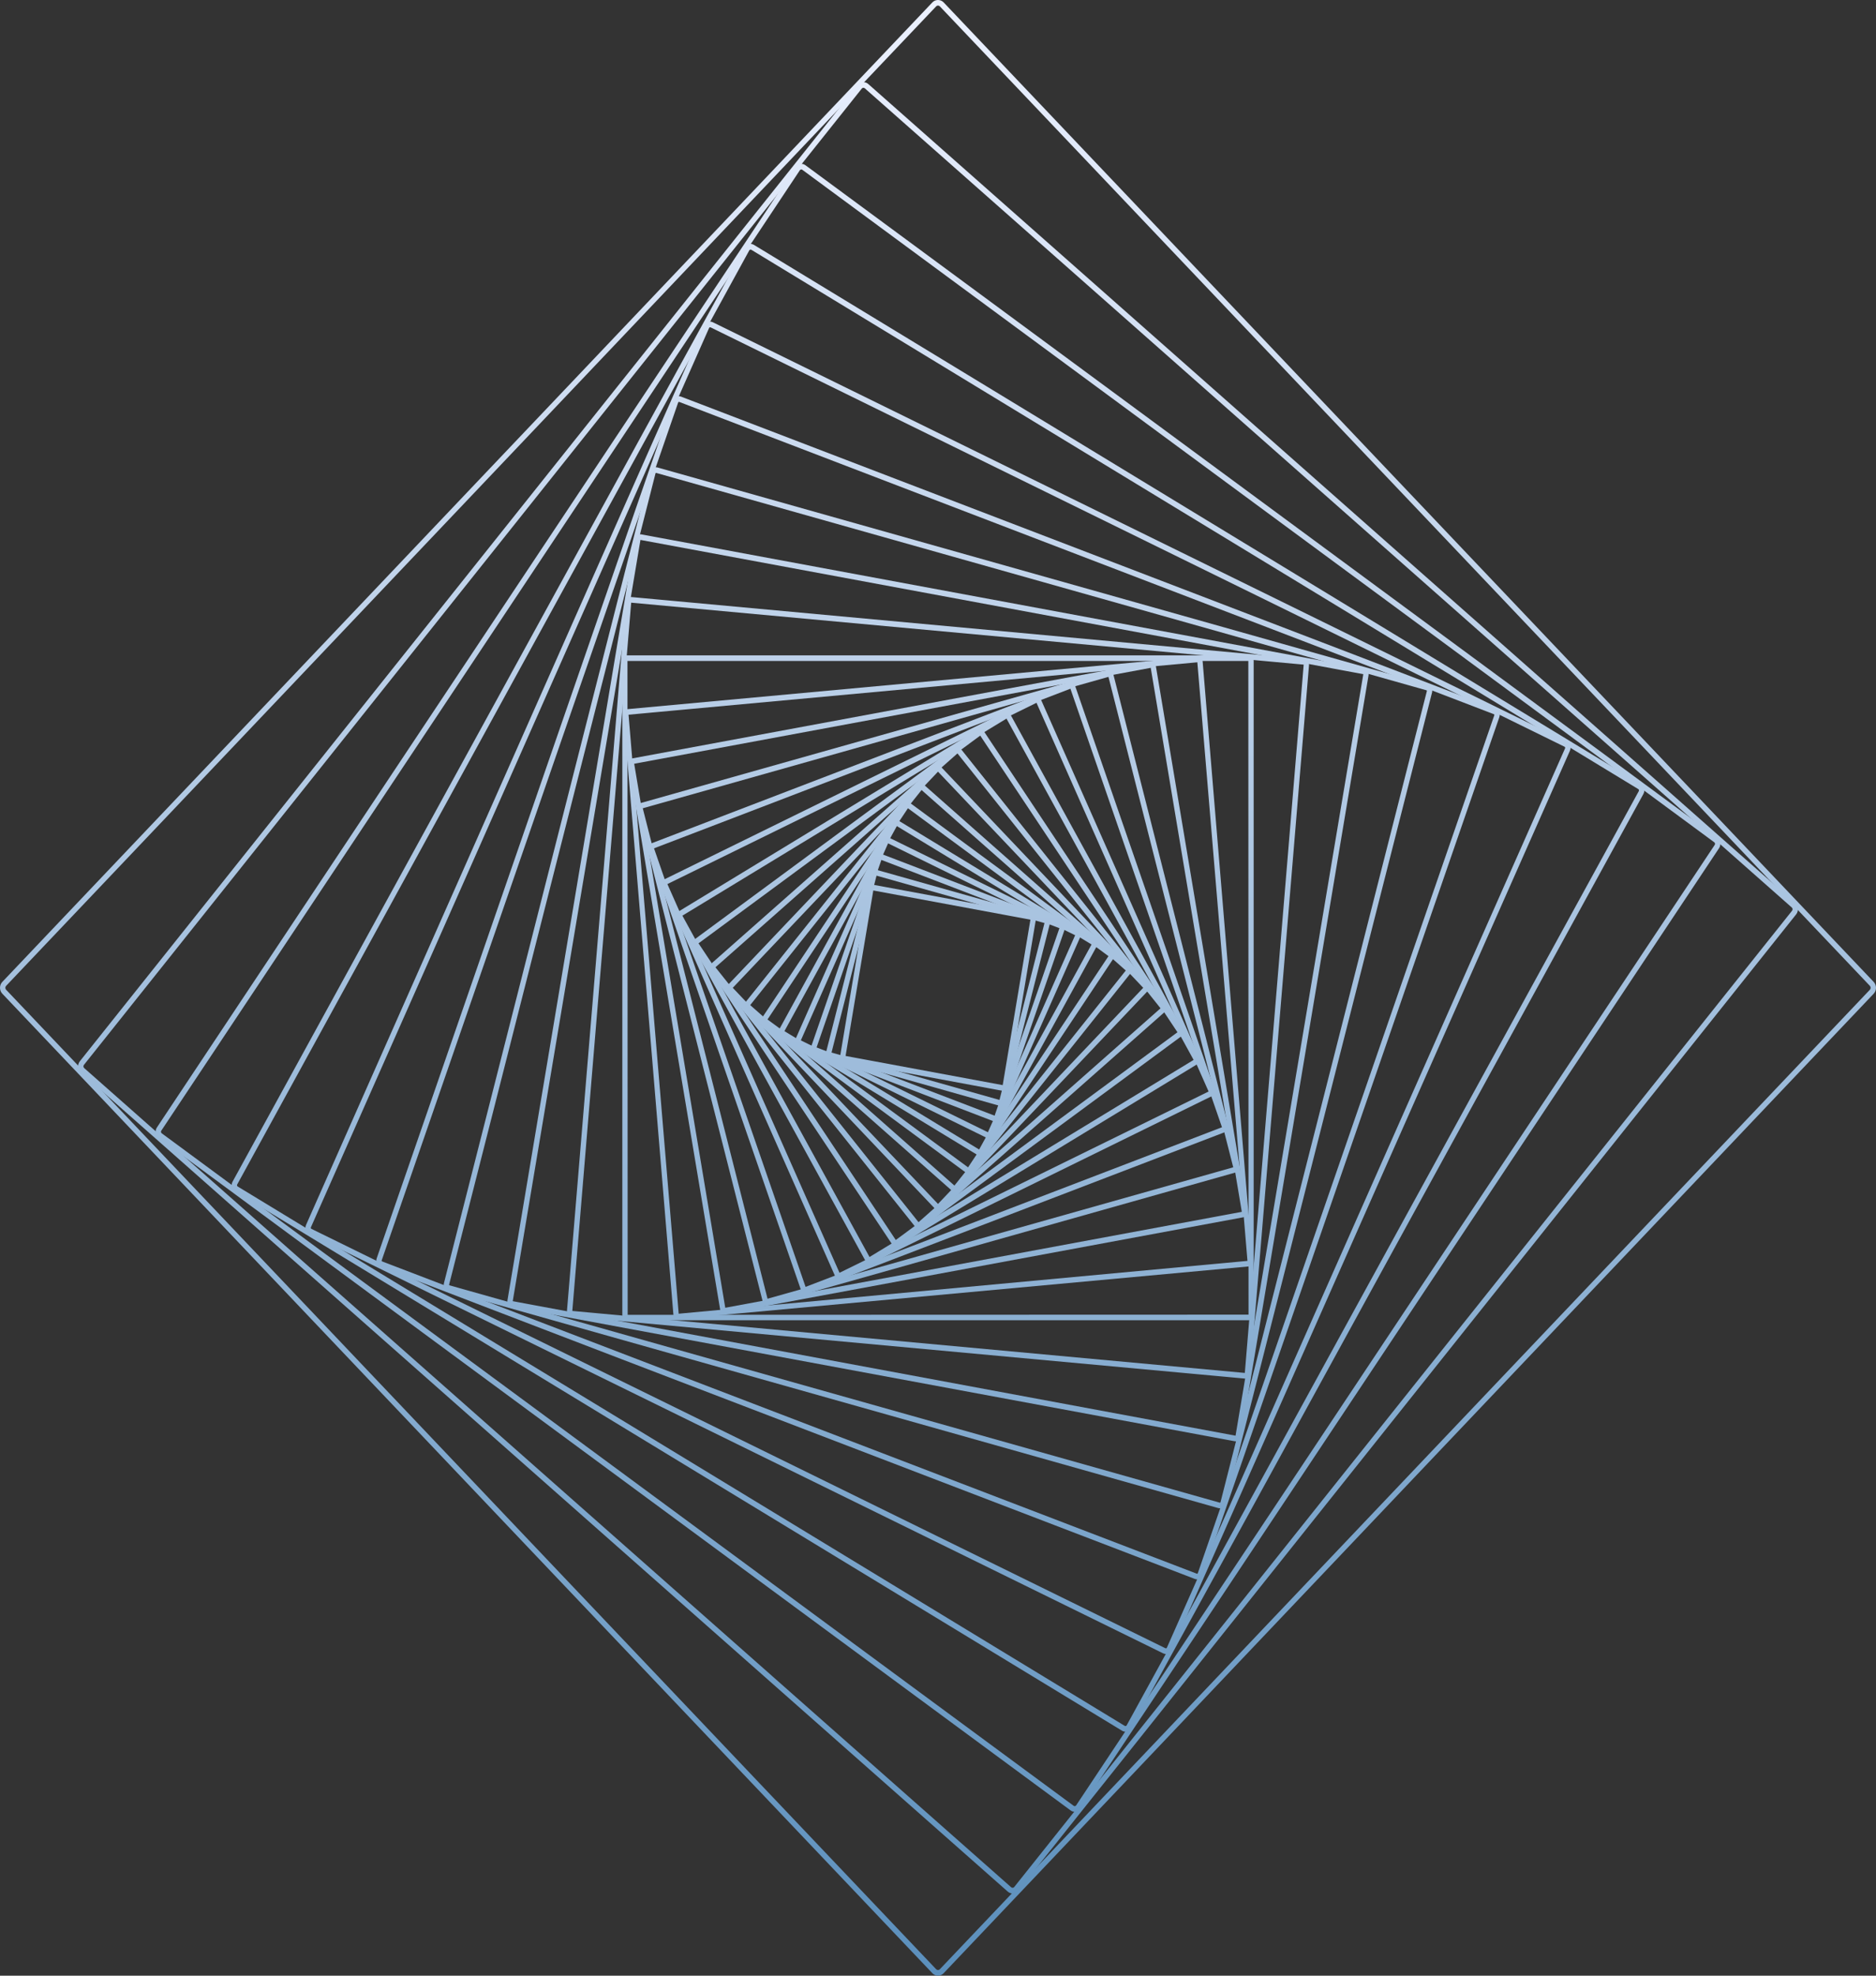 <svg width="342" height="360" viewBox="0 0 342 360" fill="none" xmlns="http://www.w3.org/2000/svg">
<rect x="0" y="0" width="342" height="360" fill="#333333" stroke="none"/>
<path d="M183.06 198.81C183.035 198.81 183.011 198.808 182.99 198.804L153.622 193.353C153.495 193.329 153.304 193.202 153.23 193.09C153.156 192.979 153.108 192.747 153.13 192.614L158.308 161.699C158.331 161.565 158.452 161.365 158.557 161.287C158.663 161.209 158.882 161.158 159.01 161.181L188.379 166.632C188.708 166.693 188.929 167.025 188.871 167.371L183.692 198.286C183.67 198.42 183.548 198.62 183.443 198.699C183.355 198.763 183.187 198.81 183.06 198.81ZM154.153 192.41L182.796 197.726L187.847 167.575L159.204 162.259L154.153 192.41Z" fill="url(#paint0_linear_157_304)"/>
<path d="M182.462 201.537C182.408 201.537 182.354 201.53 182.301 201.514L150.992 192.683C150.663 192.591 150.468 192.234 150.555 191.889L158.945 158.929C158.979 158.798 159.12 158.604 159.232 158.535C159.344 158.468 159.574 158.436 159.7 158.47L191.01 167.302C191.338 167.394 191.534 167.751 191.446 168.096L183.056 201.056C183.022 201.187 182.881 201.382 182.769 201.45C182.674 201.508 182.569 201.537 182.462 201.537ZM151.589 191.79L182.208 200.426L190.412 168.195L159.794 159.559L151.589 191.79Z" fill="url(#paint1_linear_157_304)"/>
<path d="M181.514 204.411C181.438 204.411 181.365 204.402 181.314 204.382L148.206 191.697C148.085 191.651 147.906 191.479 147.852 191.355C147.781 191.195 147.773 191.015 147.831 190.85L159.881 155.998C159.926 155.871 160.088 155.683 160.206 155.625C160.323 155.568 160.565 155.556 160.686 155.603L193.795 168.288C193.916 168.334 194.094 168.506 194.149 168.63C194.203 168.753 194.214 169.008 194.17 169.135L182.119 203.987C182.075 204.115 181.912 204.303 181.795 204.36C181.726 204.393 181.617 204.411 181.514 204.411ZM148.865 190.858L181.322 203.293L193.135 169.127L160.678 156.692L148.865 190.858Z" fill="url(#paint2_linear_157_304)"/>
<path d="M180.278 207.442C180.172 207.442 180.059 207.424 179.991 207.39L145.282 190.353C144.962 190.196 144.823 189.794 144.972 189.458L161.157 152.921C161.212 152.797 161.398 152.619 161.519 152.572C161.679 152.511 161.853 152.519 162.008 152.595L196.717 169.632C196.834 169.69 197.003 169.884 197.047 170.012C197.092 170.14 197.081 170.404 197.026 170.528L180.841 207.064C180.787 207.188 180.601 207.366 180.48 207.413C180.429 207.432 180.356 207.442 180.278 207.442ZM145.997 189.572L180.099 206.312L196.002 170.413L161.899 153.673L145.997 189.572Z" fill="url(#paint3_linear_157_304)"/>
<path d="M178.617 210.61C178.504 210.61 178.392 210.578 178.292 210.518L142.242 188.608C141.93 188.419 141.822 187.998 142.002 187.669L162.816 149.72C162.997 149.391 163.398 149.279 163.709 149.469L199.758 171.377C200.07 171.567 200.177 171.989 199.998 172.317L179.184 210.266C179.097 210.425 178.957 210.539 178.788 210.586C178.731 210.602 178.674 210.61 178.617 210.61ZM143.007 187.888L178.501 209.46L198.993 172.097L163.499 150.525L143.007 187.888Z" fill="url(#paint4_linear_157_304)"/>
<path d="M176.554 213.863C176.417 213.863 176.285 213.819 176.171 213.735L139.108 186.417C138.962 186.309 138.865 186.149 138.834 185.964C138.803 185.778 138.842 185.592 138.944 185.437L164.897 146.421C165.107 146.104 165.523 146.026 165.826 146.248L165.827 146.249L202.891 173.568C203.192 173.791 203.265 174.229 203.055 174.547L177.102 213.563C176.999 213.717 176.846 213.82 176.67 213.852C176.631 213.86 176.592 213.863 176.554 213.863ZM139.918 185.762L176.479 212.71L202.08 174.223L165.519 147.275L139.918 185.762Z" fill="url(#paint5_linear_157_304)"/>
<path d="M174.03 217.18C173.875 217.18 173.72 217.126 173.592 217.013L135.916 183.734C135.777 183.61 135.691 183.437 135.675 183.246C135.659 183.054 135.715 182.867 135.832 182.72L167.445 143.061C167.563 142.914 167.728 142.823 167.91 142.807C168.09 142.79 168.268 142.849 168.408 142.973L206.083 176.251C206.223 176.375 206.309 176.548 206.325 176.739C206.341 176.931 206.285 177.117 206.167 177.265L174.555 216.924C174.42 217.093 174.226 217.18 174.03 217.18ZM136.766 183.145L173.995 216.03L205.234 176.84L168.005 143.956L136.766 183.145Z" fill="url(#paint6_linear_157_304)"/>
<path d="M171 220.521C170.813 220.521 170.636 220.444 170.504 220.304L132.704 180.514C132.572 180.375 132.499 180.189 132.499 179.992C132.499 179.795 132.572 179.61 132.704 179.471L170.505 139.68C170.768 139.402 171.231 139.401 171.495 139.68L209.296 179.471C209.428 179.61 209.501 179.795 209.501 179.992C209.501 180.189 209.428 180.375 209.296 180.514L171.495 220.305C171.364 220.444 171.188 220.521 171 220.521ZM133.587 179.993L171 219.376L208.413 179.993L171 140.609L133.587 179.993Z" fill="url(#paint7_linear_157_304)"/>
<path d="M167.42 223.837C167.399 223.837 167.377 223.835 167.355 223.833C167.164 223.816 166.991 223.721 166.867 223.566L129.518 176.71C129.263 176.389 129.303 175.91 129.607 175.642L174.118 136.326C174.266 136.195 174.457 136.134 174.644 136.151C174.835 136.169 175.009 136.264 175.132 136.419L212.482 183.275C212.737 183.594 212.697 184.073 212.394 184.341L167.881 223.659C167.751 223.775 167.589 223.837 167.42 223.837ZM130.428 176.256L167.45 222.7L211.57 183.729L174.549 137.284L130.428 176.256Z" fill="url(#paint8_linear_157_304)"/>
<path d="M163.247 227.069C163.204 227.069 163.16 227.065 163.116 227.057C162.922 227.021 162.752 226.907 162.639 226.737L126.413 172.275C126.3 172.106 126.256 171.899 126.29 171.694C126.325 171.489 126.433 171.311 126.594 171.192L178.331 133.057C178.493 132.938 178.689 132.892 178.884 132.928C179.079 132.964 179.248 133.078 179.361 133.248L215.588 187.71C215.701 187.88 215.744 188.087 215.71 188.292C215.675 188.497 215.567 188.675 215.405 188.795L163.67 226.929C163.544 227.021 163.397 227.069 163.247 227.069ZM127.345 171.89L163.303 225.946L214.654 188.095L178.697 134.039L127.345 171.89Z" fill="url(#paint9_linear_157_304)"/>
<path d="M158.438 230.153C158.372 230.153 158.305 230.144 158.24 230.125C158.043 230.07 157.879 229.938 157.777 229.752L123.452 167.167C123.242 166.784 123.367 166.293 123.731 166.072L183.184 129.939C183.36 129.832 183.567 129.804 183.762 129.859C183.958 129.914 184.122 130.047 184.224 130.233L218.549 192.817C218.759 193.2 218.634 193.692 218.271 193.912L158.817 230.046C158.7 230.117 158.57 230.153 158.438 230.153ZM124.402 166.849L158.515 229.045L217.599 193.136L183.487 130.94L124.402 166.849Z" fill="url(#paint10_linear_157_304)"/>
<path d="M152.954 233.014C152.863 233.014 152.772 232.997 152.685 232.963C152.488 232.888 152.33 232.736 152.242 232.535L120.706 161.344C120.523 160.931 120.694 160.438 121.085 160.246L188.715 127.049C188.906 126.955 189.119 126.946 189.315 127.022C189.513 127.097 189.67 127.25 189.758 127.45L221.294 198.64C221.477 199.054 221.306 199.546 220.914 199.739L153.286 232.936C153.18 232.987 153.067 233.014 152.954 233.014ZM121.669 161.092L153.045 231.922L220.331 198.893L188.955 128.063L121.669 161.092Z" fill="url(#paint11_linear_157_304)"/>
<path d="M146.761 235.564C146.644 235.564 146.528 235.537 146.419 235.484C146.223 235.387 146.073 235.216 145.999 235.001L118.259 154.77C118.185 154.556 118.194 154.324 118.285 154.117C118.377 153.91 118.539 153.753 118.743 153.675L194.961 124.473C195.164 124.396 195.384 124.405 195.581 124.502C195.778 124.598 195.927 124.769 196.001 124.984L223.742 205.216C223.894 205.658 223.677 206.148 223.257 206.31L147.039 235.512C146.949 235.547 146.855 235.564 146.761 235.564ZM119.23 154.58L146.859 234.489L222.77 205.404L195.141 125.496L119.23 154.58Z" fill="url(#paint12_linear_157_304)"/>
<path d="M139.83 237.708C139.46 237.708 139.12 237.447 139.019 237.053L116.201 147.409C116.081 146.938 116.348 146.453 116.795 146.327L201.953 122.307C202.17 122.246 202.395 122.277 202.59 122.395C202.784 122.513 202.923 122.704 202.981 122.932L225.799 212.575C225.919 213.046 225.652 213.531 225.206 213.657L140.047 237.677C139.974 237.698 139.902 237.708 139.83 237.708ZM117.177 147.281L139.925 236.65L224.823 212.704L202.074 123.335L117.177 147.281Z" fill="url(#paint13_linear_157_304)"/>
<path d="M132.133 239.338C131.719 239.338 131.351 239.025 131.277 238.582L114.637 139.238C114.553 138.742 114.869 138.265 115.342 138.178L209.715 120.661C210.188 120.572 210.639 120.906 210.723 121.403L227.363 220.747C227.403 220.987 227.352 221.231 227.219 221.431C227.086 221.632 226.886 221.765 226.657 221.808L132.285 239.324C132.234 239.334 132.183 239.338 132.133 239.338ZM115.615 139.169L132.219 238.295L226.385 220.816L209.781 121.69L115.615 139.169Z" fill="url(#paint14_linear_157_304)"/>
<path d="M123.654 240.337C123.443 240.337 123.24 240.259 123.076 240.114C122.891 239.951 122.777 239.721 122.756 239.468L113.678 130.239C113.635 129.716 114.003 129.254 114.499 129.208L218.264 119.652C218.504 119.631 218.738 119.707 218.924 119.871C219.109 120.034 219.222 120.263 219.243 120.517L228.321 229.746C228.365 230.269 227.996 230.731 227.5 230.777L123.735 240.333C123.708 240.336 123.681 240.337 123.654 240.337ZM218.279 120.68L114.584 130.231L123.727 239.379L227.416 229.754L218.279 120.68Z" fill="url(#paint15_linear_157_304)"/>
<path d="M227.609 240.572L114.39 240.572C113.872 240.572 113.451 240.129 113.451 239.583L113.451 120.402C113.451 119.856 113.872 119.413 114.39 119.413H227.609C228.127 119.413 228.549 119.856 228.549 120.402L228.549 239.583C228.548 240.129 228.127 240.572 227.609 240.572ZM114.39 120.438L114.425 239.583L227.609 239.547L227.574 120.438L114.39 120.438Z" fill="url(#paint16_linear_157_304)"/>
<path d="M226.936 251.194C226.907 251.194 226.878 251.193 226.849 251.19L104.255 239.9C103.717 239.85 103.318 239.35 103.365 238.784L114.09 109.731C114.137 109.165 114.616 108.745 115.151 108.795L237.746 120.085C238.283 120.135 238.683 120.636 238.636 121.201L227.91 250.254C227.865 250.79 227.437 251.194 226.936 251.194ZM115.066 109.817L104.335 238.873L226.934 250.169L237.665 121.112C237.665 121.109 237.663 121.108 237.661 121.107L115.066 109.817Z" fill="url(#paint17_linear_157_304)"/>
<path d="M225.255 262.63C225.195 262.63 225.135 262.624 225.075 262.613L93.342 238.161C93.073 238.112 92.839 237.954 92.682 237.719C92.526 237.484 92.466 237.198 92.514 236.915L115.742 98.245C115.839 97.661 116.37 97.268 116.925 97.372L248.658 121.824C248.927 121.873 249.161 122.031 249.318 122.266C249.474 122.501 249.534 122.787 249.487 123.07L226.259 261.741C226.211 262.023 226.063 262.27 225.839 262.435C225.665 262.563 225.462 262.63 225.255 262.63ZM116.756 98.382L93.474 237.094L225.244 261.603L248.527 122.891C248.53 122.868 248.51 122.838 248.489 122.834L116.756 98.382Z" fill="url(#paint18_linear_157_304)"/>
<path d="M222.407 274.844C222.315 274.844 222.221 274.831 222.129 274.805L81.687 235.191C81.411 235.114 81.181 234.928 81.038 234.668C80.895 234.408 80.858 234.105 80.931 233.815L118.563 85.975C118.637 85.685 118.813 85.443 119.06 85.293C119.308 85.142 119.597 85.103 119.87 85.18L260.314 124.794C260.589 124.872 260.82 125.058 260.962 125.318C261.105 125.578 261.142 125.881 261.069 126.171L223.438 274.01C223.364 274.3 223.187 274.543 222.94 274.693C222.775 274.793 222.592 274.844 222.407 274.844ZM119.601 86.169C119.561 86.169 119.515 86.201 119.505 86.24L81.873 234.08C81.862 234.125 81.897 234.189 81.939 234.201L222.382 273.814C222.426 273.825 222.485 273.789 222.496 273.745L260.127 125.905C260.139 125.86 260.104 125.796 260.061 125.784L119.618 86.171C119.613 86.169 119.607 86.169 119.601 86.169Z" fill="url(#paint19_linear_157_304)"/>
<path d="M218.226 287.785C218.1 287.785 217.971 287.762 217.846 287.714L69.337 230.814C68.757 230.592 68.457 229.916 68.668 229.305L122.721 72.974C122.823 72.679 123.029 72.443 123.3 72.31C123.57 72.177 123.874 72.163 124.155 72.27L272.663 129.171C273.243 129.393 273.543 130.07 273.332 130.68L219.279 287.011C219.114 287.488 218.684 287.785 218.226 287.785ZM123.784 73.228C123.725 73.228 123.656 73.27 123.637 73.325L69.584 229.656C69.557 229.734 69.595 229.822 69.67 229.851L218.179 286.75C218.255 286.78 218.337 286.738 218.363 286.66L272.416 130.329C272.443 130.25 272.405 130.163 272.33 130.134L123.821 73.235C123.81 73.231 123.797 73.228 123.784 73.228Z" fill="url(#paint20_linear_157_304)"/>
<path d="M212.543 301.383C212.377 301.383 212.209 301.345 212.049 301.267L56.361 224.845C55.775 224.557 55.52 223.821 55.793 223.204L128.392 59.316C128.665 58.699 129.364 58.43 129.951 58.718L285.639 135.14C285.923 135.279 286.138 135.527 286.246 135.837C286.353 136.147 286.339 136.482 286.207 136.782L213.608 300.669C213.41 301.118 212.985 301.383 212.543 301.383ZM129.456 59.628C129.38 59.628 129.309 59.673 129.275 59.749L56.676 223.637C56.63 223.741 56.673 223.866 56.773 223.915L212.461 300.337C212.559 300.386 212.679 300.341 212.725 300.236L285.323 136.348C285.363 136.258 285.312 136.111 285.227 136.069L129.539 59.647C129.512 59.635 129.484 59.628 129.456 59.628Z" fill="url(#paint21_linear_157_304)"/>
<path d="M205.17 315.54C204.956 315.54 204.746 315.481 204.555 315.366L42.851 217.089C42.262 216.731 42.06 215.935 42.4 215.315L135.76 45.094C135.924 44.794 136.191 44.579 136.509 44.49C136.826 44.399 137.158 44.446 137.444 44.619L299.148 142.896C299.434 143.07 299.638 143.349 299.723 143.684C299.808 144.02 299.764 144.369 299.6 144.669L206.24 314.891C206.075 315.191 205.809 315.406 205.492 315.495C205.385 315.525 205.277 315.54 205.17 315.54ZM136.847 45.48C136.752 45.48 136.647 45.529 136.604 45.607L43.244 215.828C43.173 215.959 43.215 216.125 43.338 216.2L205.043 314.478C205.102 314.514 205.173 314.524 205.239 314.505C205.305 314.486 205.361 314.441 205.396 314.379L298.756 144.157C298.791 144.094 298.799 144.02 298.782 143.951C298.764 143.88 298.721 143.822 298.661 143.785L136.957 45.507C136.926 45.489 136.887 45.48 136.847 45.48Z" fill="url(#paint22_linear_157_304)"/>
<path d="M195.918 330.135C195.654 330.135 195.397 330.05 195.176 329.887L28.924 207.345C28.64 207.135 28.451 206.822 28.39 206.463C28.33 206.103 28.406 205.741 28.605 205.442L145.016 30.433C145.215 30.134 145.513 29.934 145.854 29.871C146.194 29.808 146.54 29.888 146.824 30.098L313.076 152.64C313.36 152.849 313.549 153.162 313.61 153.522C313.67 153.881 313.594 154.244 313.394 154.543L196.984 329.552C196.785 329.851 196.487 330.05 196.146 330.114C196.07 330.128 195.994 330.135 195.918 330.135ZM146.08 30.877C146.062 30.877 146.042 30.878 146.023 30.882C145.938 30.897 145.864 30.947 145.815 31.022L29.403 206.03C29.354 206.105 29.335 206.195 29.35 206.284C29.365 206.374 29.412 206.452 29.483 206.504L195.735 329.047C195.805 329.098 195.891 329.118 195.977 329.103C196.061 329.087 196.136 329.038 196.185 328.963L312.596 153.954C312.646 153.879 312.665 153.789 312.65 153.7C312.635 153.61 312.587 153.532 312.517 153.48L146.264 30.938C146.21 30.898 146.146 30.877 146.08 30.877Z" fill="url(#paint23_linear_157_304)"/>
<path d="M184.593 345.016C184.272 345.016 183.965 344.898 183.716 344.678L14.722 195.408C14.144 194.897 14.069 193.987 14.554 193.379L156.356 15.484C156.842 14.876 157.706 14.795 158.284 15.307L327.278 164.578C327.855 165.088 327.931 165.998 327.446 166.607L185.644 344.501C185.409 344.796 185.079 344.976 184.715 345.01C184.674 345.014 184.633 345.016 184.593 345.016ZM157.404 15.996C157.292 15.996 157.18 16.046 157.103 16.143L15.3 194.038C15.161 194.213 15.182 194.475 15.349 194.622L184.343 343.892C184.423 343.963 184.52 343.996 184.63 343.988C184.735 343.978 184.829 343.926 184.897 343.841L326.699 165.947C326.839 165.772 326.817 165.51 326.651 165.363L157.657 16.093C157.584 16.028 157.494 15.996 157.404 15.996Z" fill="url(#paint24_linear_157_304)"/>
<path d="M171 360C170.614 360 170.251 359.842 169.978 359.554L0.423 181.068C-0.141 180.475 -0.141 179.51 0.423 178.917L169.978 0.431C170.524 -0.144 171.476 -0.144 172.022 0.431L341.577 178.917C342.141 179.51 342.141 180.475 341.577 181.068L172.022 359.554C171.749 359.842 171.386 360 171 360ZM171 1.011C170.874 1.011 170.756 1.063 170.667 1.156L1.112 179.642C1.023 179.736 0.974 179.86 0.974 179.992C0.974 180.125 1.023 180.249 1.112 180.343L170.668 358.829C170.845 359.016 171.155 359.016 171.333 358.829L340.888 180.343C340.977 180.249 341.026 180.125 341.026 179.993C341.026 179.86 340.977 179.736 340.888 179.642L171.333 1.156C171.244 1.063 171.126 1.011 171 1.011Z" fill="url(#paint25_linear_157_304)"/>
<defs>
<linearGradient id="paint0_linear_157_304" x1="171" y1="0" x2="171" y2="360" gradientUnits="userSpaceOnUse">
<stop stop-color="#ECF1FF"/>
<stop offset="1" stop-color="#5B8FBC"/>
</linearGradient>
<linearGradient id="paint1_linear_157_304" x1="171" y1="0" x2="171" y2="360" gradientUnits="userSpaceOnUse">
<stop stop-color="#ECF1FF"/>
<stop offset="1" stop-color="#5B8FBC"/>
</linearGradient>
<linearGradient id="paint2_linear_157_304" x1="171" y1="0" x2="171" y2="360" gradientUnits="userSpaceOnUse">
<stop stop-color="#ECF1FF"/>
<stop offset="1" stop-color="#5B8FBC"/>
</linearGradient>
<linearGradient id="paint3_linear_157_304" x1="171" y1="0" x2="171" y2="360" gradientUnits="userSpaceOnUse">
<stop stop-color="#ECF1FF"/>
<stop offset="1" stop-color="#5B8FBC"/>
</linearGradient>
<linearGradient id="paint4_linear_157_304" x1="171" y1="0" x2="171" y2="360" gradientUnits="userSpaceOnUse">
<stop stop-color="#ECF1FF"/>
<stop offset="1" stop-color="#5B8FBC"/>
</linearGradient>
<linearGradient id="paint5_linear_157_304" x1="171" y1="0" x2="171" y2="360" gradientUnits="userSpaceOnUse">
<stop stop-color="#ECF1FF"/>
<stop offset="1" stop-color="#5B8FBC"/>
</linearGradient>
<linearGradient id="paint6_linear_157_304" x1="171" y1="0" x2="171" y2="360" gradientUnits="userSpaceOnUse">
<stop stop-color="#ECF1FF"/>
<stop offset="1" stop-color="#5B8FBC"/>
</linearGradient>
<linearGradient id="paint7_linear_157_304" x1="171" y1="0" x2="171" y2="360" gradientUnits="userSpaceOnUse">
<stop stop-color="#ECF1FF"/>
<stop offset="1" stop-color="#5B8FBC"/>
</linearGradient>
<linearGradient id="paint8_linear_157_304" x1="171" y1="0" x2="171" y2="360" gradientUnits="userSpaceOnUse">
<stop stop-color="#ECF1FF"/>
<stop offset="1" stop-color="#5B8FBC"/>
</linearGradient>
<linearGradient id="paint9_linear_157_304" x1="171" y1="0" x2="171" y2="360" gradientUnits="userSpaceOnUse">
<stop stop-color="#ECF1FF"/>
<stop offset="1" stop-color="#5B8FBC"/>
</linearGradient>
<linearGradient id="paint10_linear_157_304" x1="171" y1="0" x2="171" y2="360" gradientUnits="userSpaceOnUse">
<stop stop-color="#ECF1FF"/>
<stop offset="1" stop-color="#5B8FBC"/>
</linearGradient>
<linearGradient id="paint11_linear_157_304" x1="171" y1="0" x2="171" y2="360" gradientUnits="userSpaceOnUse">
<stop stop-color="#ECF1FF"/>
<stop offset="1" stop-color="#5B8FBC"/>
</linearGradient>
<linearGradient id="paint12_linear_157_304" x1="171" y1="0" x2="171" y2="360" gradientUnits="userSpaceOnUse">
<stop stop-color="#ECF1FF"/>
<stop offset="1" stop-color="#5B8FBC"/>
</linearGradient>
<linearGradient id="paint13_linear_157_304" x1="171" y1="0" x2="171" y2="360" gradientUnits="userSpaceOnUse">
<stop stop-color="#ECF1FF"/>
<stop offset="1" stop-color="#5B8FBC"/>
</linearGradient>
<linearGradient id="paint14_linear_157_304" x1="171" y1="0" x2="171" y2="360" gradientUnits="userSpaceOnUse">
<stop stop-color="#ECF1FF"/>
<stop offset="1" stop-color="#5B8FBC"/>
</linearGradient>
<linearGradient id="paint15_linear_157_304" x1="171" y1="0" x2="171" y2="360" gradientUnits="userSpaceOnUse">
<stop stop-color="#ECF1FF"/>
<stop offset="1" stop-color="#5B8FBC"/>
</linearGradient>
<linearGradient id="paint16_linear_157_304" x1="171" y1="0" x2="171" y2="360" gradientUnits="userSpaceOnUse">
<stop stop-color="#ECF1FF"/>
<stop offset="1" stop-color="#5B8FBC"/>
</linearGradient>
<linearGradient id="paint17_linear_157_304" x1="171" y1="0" x2="171" y2="360" gradientUnits="userSpaceOnUse">
<stop stop-color="#ECF1FF"/>
<stop offset="1" stop-color="#5B8FBC"/>
</linearGradient>
<linearGradient id="paint18_linear_157_304" x1="171" y1="0" x2="171" y2="360" gradientUnits="userSpaceOnUse">
<stop stop-color="#ECF1FF"/>
<stop offset="1" stop-color="#5B8FBC"/>
</linearGradient>
<linearGradient id="paint19_linear_157_304" x1="171" y1="0" x2="171" y2="360" gradientUnits="userSpaceOnUse">
<stop stop-color="#ECF1FF"/>
<stop offset="1" stop-color="#5B8FBC"/>
</linearGradient>
<linearGradient id="paint20_linear_157_304" x1="171" y1="0" x2="171" y2="360" gradientUnits="userSpaceOnUse">
<stop stop-color="#ECF1FF"/>
<stop offset="1" stop-color="#5B8FBC"/>
</linearGradient>
<linearGradient id="paint21_linear_157_304" x1="171" y1="0" x2="171" y2="360" gradientUnits="userSpaceOnUse">
<stop stop-color="#ECF1FF"/>
<stop offset="1" stop-color="#5B8FBC"/>
</linearGradient>
<linearGradient id="paint22_linear_157_304" x1="171" y1="0" x2="171" y2="360" gradientUnits="userSpaceOnUse">
<stop stop-color="#ECF1FF"/>
<stop offset="1" stop-color="#5B8FBC"/>
</linearGradient>
<linearGradient id="paint23_linear_157_304" x1="171" y1="0" x2="171" y2="360" gradientUnits="userSpaceOnUse">
<stop stop-color="#ECF1FF"/>
<stop offset="1" stop-color="#5B8FBC"/>
</linearGradient>
<linearGradient id="paint24_linear_157_304" x1="171" y1="0" x2="171" y2="360" gradientUnits="userSpaceOnUse">
<stop stop-color="#ECF1FF"/>
<stop offset="1" stop-color="#5B8FBC"/>
</linearGradient>
<linearGradient id="paint25_linear_157_304" x1="171" y1="0" x2="171" y2="360" gradientUnits="userSpaceOnUse">
<stop stop-color="#ECF1FF"/>
<stop offset="1" stop-color="#5B8FBC"/>
</linearGradient>
</defs>
</svg>
